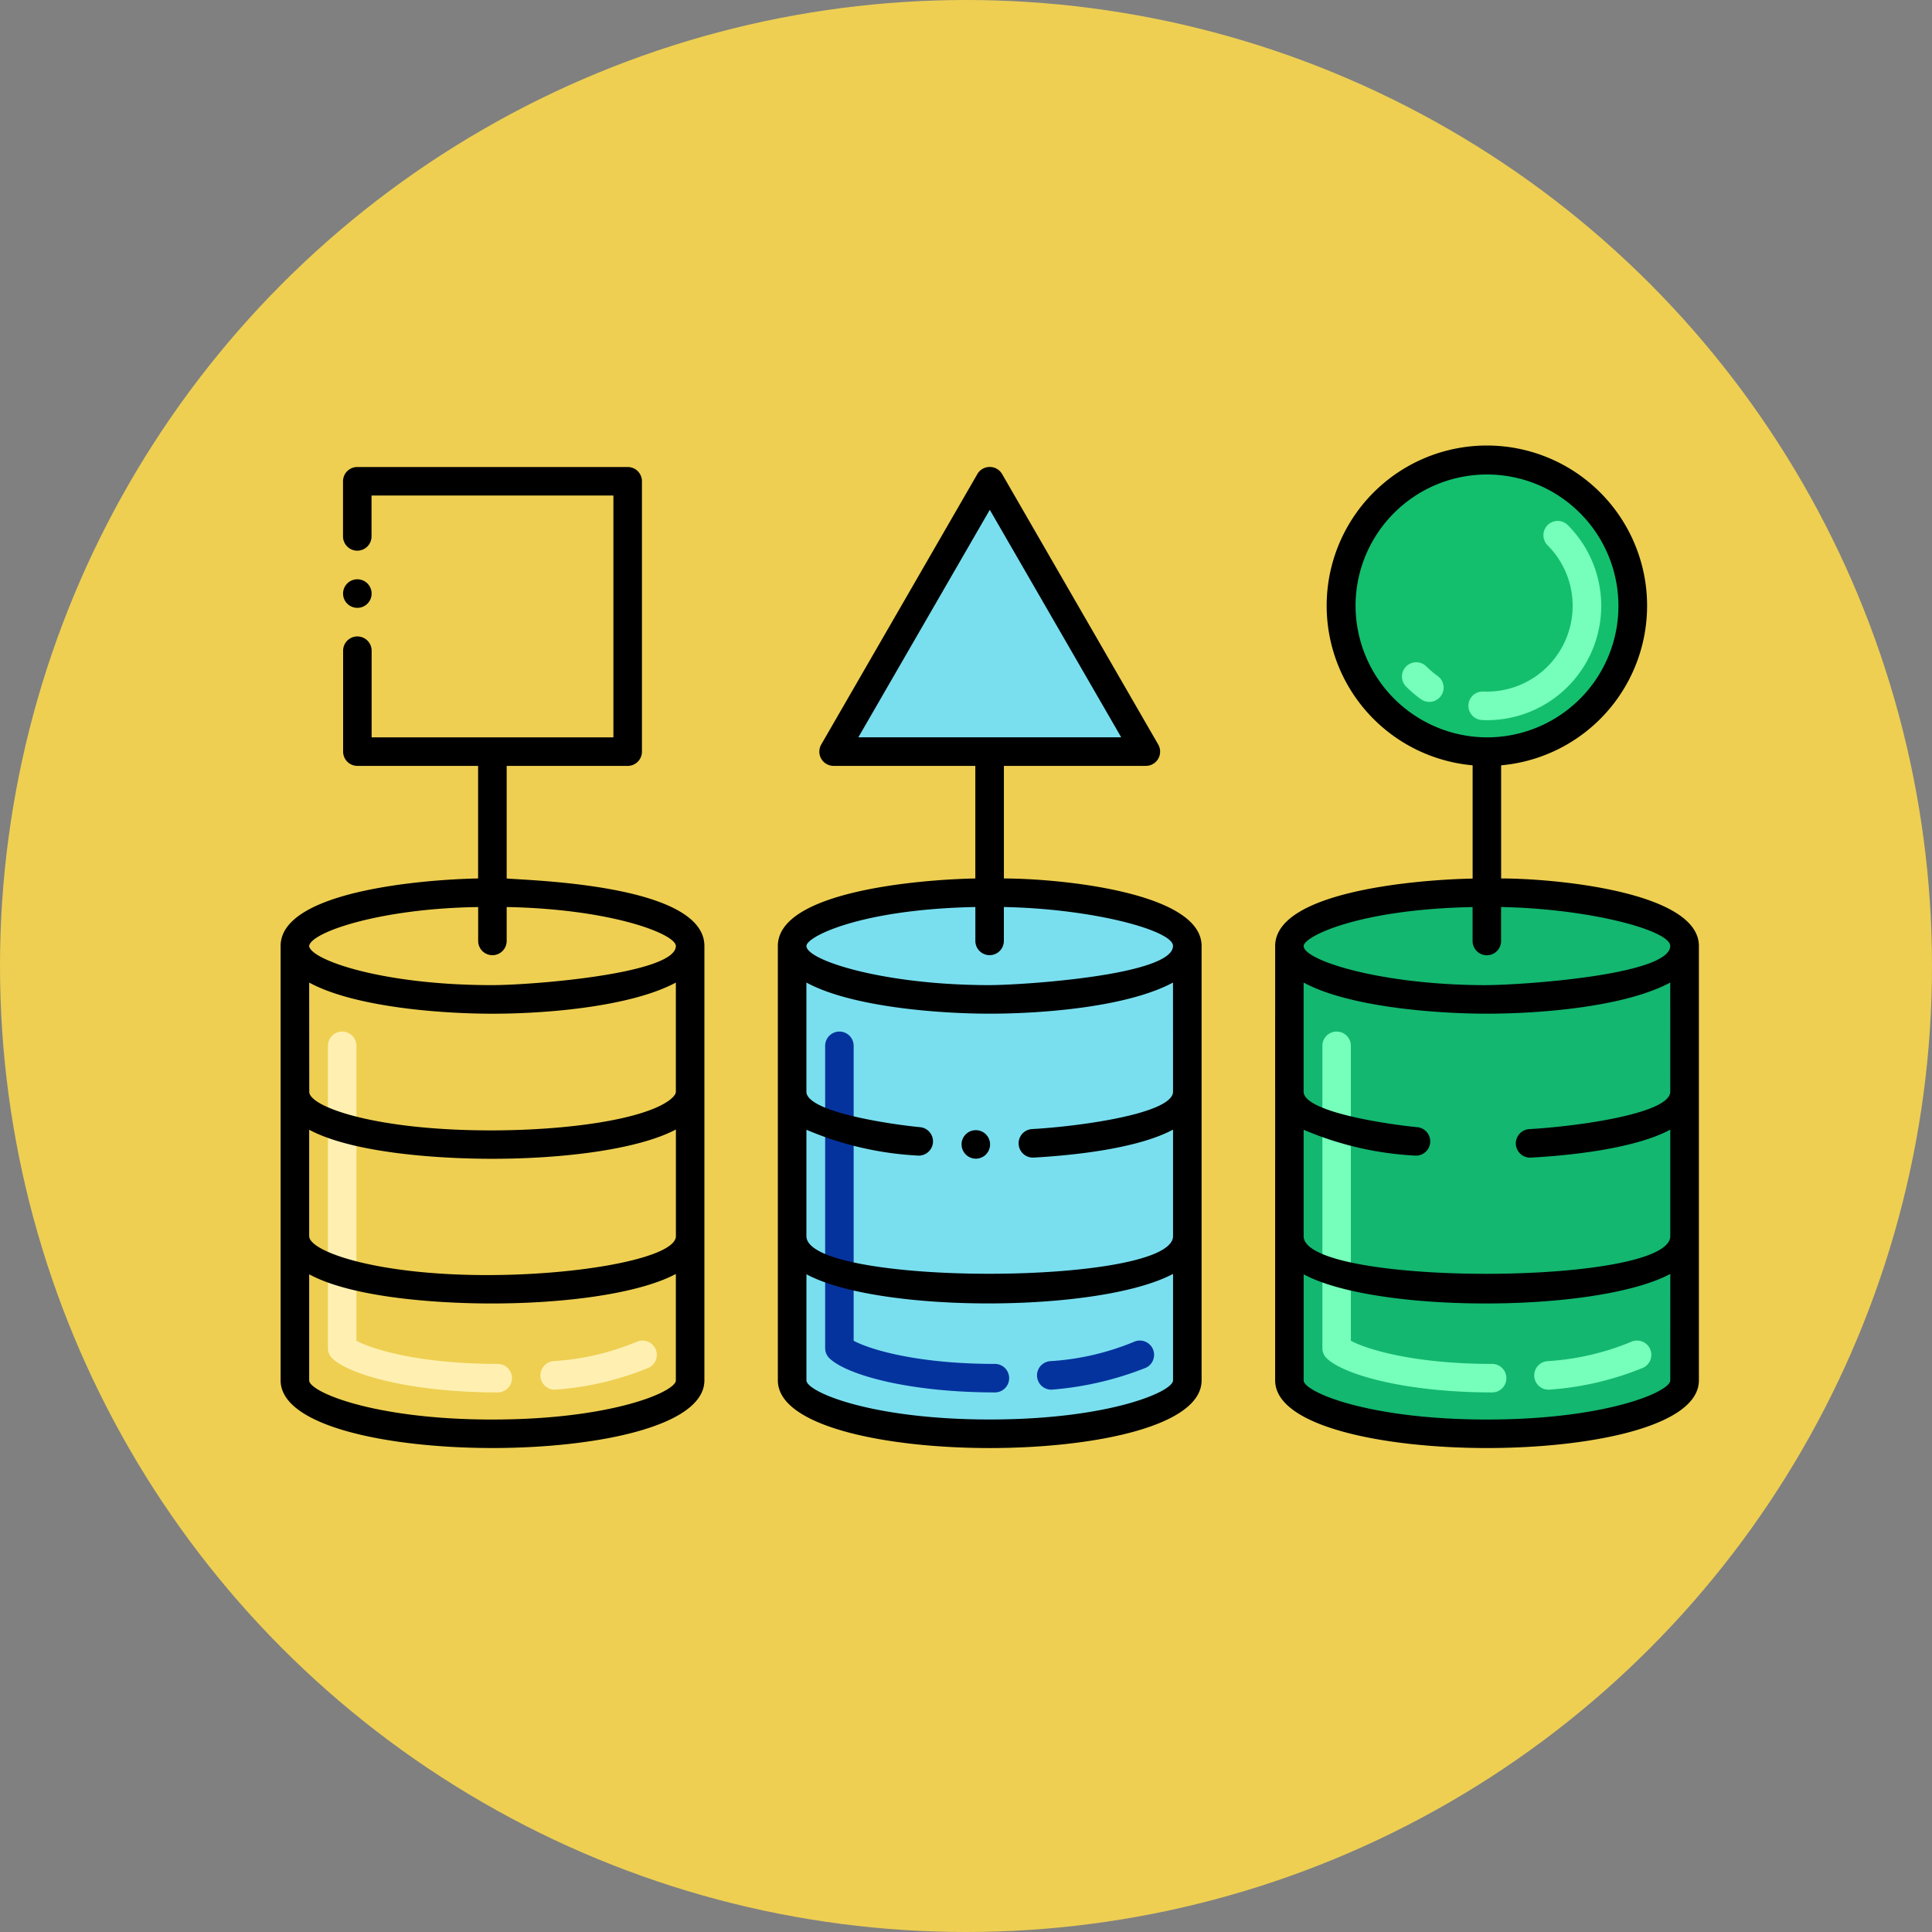 <svg xmlns="http://www.w3.org/2000/svg" width="122" height="122" viewBox="0 0 122 122">
  <rect x="0" y="0" width="122" height="122" fill="#808080" stroke="none"/>
  <g id="Grupo_85370" data-name="Grupo 85370" transform="translate(-739 -2842)">
    <circle id="Elipse_4804" data-name="Elipse 4804" cx="61" cy="61" r="61" transform="translate(739 2842)" fill="#eecf52"/>
    <g id="base-de-datos-de-objetos" transform="translate(752.861 2829.876)">
      <g id="Grupo_85369" data-name="Grupo 85369" transform="translate(3.859 41.183)">
        <g id="Grupo_85355" data-name="Grupo 85355" transform="translate(4.844 1.329)">
          <g id="Grupo_85353" data-name="Grupo 85353">
            <path id="Trazado_118412" data-name="Trazado 118412" d="M17.288,46.467H34.361V63.54H17.288Z" transform="translate(-17.288 -46.467)" fill="#eecf52"/>
          </g>
          <g id="Grupo_85354" data-name="Grupo 85354" transform="translate(1.984 1.984)">
            <path id="Trazado_118413" data-name="Trazado 118413" d="M34.991,65.072H28.617a.9.9,0,1,1,0-1.8h5.472v-10.4a.9.9,0,0,1,1.8,0v11.3a.9.9,0,0,1-.9.9Zm-9.981,0H23.69a.9.9,0,0,1,0-1.8h1.32a.9.9,0,0,1,0,1.8Z" transform="translate(-22.788 -51.967)" fill="#eecf52"/>
          </g>
        </g>
        <g id="Grupo_85358" data-name="Grupo 85358" transform="translate(34.922 1.329)">
          <g id="Grupo_85356" data-name="Grupo 85356">
            <path id="Trazado_118414" data-name="Trazado 118414" d="M110.531,46.467l9.857,17.073H100.674Z" transform="translate(-100.674 -46.467)" fill="#79dfef"/>
          </g>
        </g>
        <g id="Grupo_85361" data-name="Grupo 85361" transform="translate(66.978 0)">
          <g id="Grupo_85359" data-name="Grupo 85359">
            <circle id="Elipse_4810" data-name="Elipse 4810" cx="9.201" cy="9.201" r="9.201" fill="#13bf6d"/>
          </g>
          <g id="Grupo_85360" data-name="Grupo 85360" transform="translate(3.833 3.834)">
            <path id="Trazado_118416" data-name="Trazado 118416" d="M205.225,65.985a.9.9,0,0,1,.077-1.8,5.414,5.414,0,0,0,4.061-9.233.9.9,0,0,1,1.275-1.275,7.217,7.217,0,0,1-5.413,12.31Zm-3.85-1.309a7.292,7.292,0,0,1-.944-.8.9.9,0,1,1,1.275-1.276,5.45,5.45,0,0,0,.708.6.9.9,0,1,1-1.04,1.474Z" transform="translate(-200.167 -53.41)" fill="#76ffba"/>
          </g>
        </g>
        <g id="Grupo_85362" data-name="Grupo 85362" transform="translate(0.902 27.306)">
          <path id="Trazado_118417" data-name="Trazado 118417" d="M18.838,118.482c-6.891,0-12.479,1.511-12.479,3.373v27.427c0,4.443,24.957,4.442,24.957,0V121.855c0-1.862-5.587-3.373-12.479-3.373Z" transform="translate(-6.359 -118.482)" fill="#eecf52"/>
        </g>
        <g id="Grupo_85363" data-name="Grupo 85363" transform="translate(2.987 36.076)">
          <path id="Trazado_118418" data-name="Trazado 118418" d="M22.863,165.587c-5.351,0-9.3-1.077-10.438-2.14a.9.9,0,0,1-.286-.658V143.7a.9.9,0,0,1,1.8,0v18.624c.966.526,3.932,1.462,8.92,1.463a.9.9,0,1,1,0,1.8Zm2.7-.985a.9.9,0,0,1,.806-.988,16.42,16.42,0,0,0,5.245-1.211.9.9,0,0,1,.782,1.625,19.013,19.013,0,0,1-5.845,1.38.9.9,0,0,1-.989-.806Z" transform="translate(-12.139 -142.795)" fill="#fff0b2"/>
        </g>
        <g id="Grupo_85364" data-name="Grupo 85364" transform="translate(32.301 27.306)">
          <path id="Trazado_118419" data-name="Trazado 118419" d="M105.885,118.482c-6.891,0-12.479,1.511-12.479,3.373v27.427c0,4.443,24.957,4.442,24.957,0V121.855c0-1.862-5.587-3.373-12.479-3.373Z" transform="translate(-93.406 -118.482)" fill="#79dfef"/>
        </g>
        <g id="Grupo_85365" data-name="Grupo 85365" transform="translate(34.386 36.076)">
          <path id="Trazado_118420" data-name="Trazado 118420" d="M109.91,165.587c-5.351,0-9.3-1.077-10.438-2.14a.9.9,0,0,1-.286-.658V143.7a.9.9,0,0,1,1.8,0v18.624c.966.526,3.932,1.462,8.92,1.463a.9.9,0,1,1,0,1.8Zm3.6-.175a.9.9,0,0,1-.09-1.8,16.42,16.42,0,0,0,5.245-1.211.9.9,0,0,1,.782,1.625,20.379,20.379,0,0,1-5.938,1.385Z" transform="translate(-99.186 -142.795)" fill="#05339e"/>
        </g>
        <g id="Grupo_85366" data-name="Grupo 85366" transform="translate(63.7 27.306)">
          <path id="Trazado_118421" data-name="Trazado 118421" d="M192.932,118.482c-6.891,0-12.479,1.511-12.479,3.373v27.427c0,4.443,24.957,4.442,24.957,0V121.855c0-1.862-5.588-3.373-12.479-3.373Z" transform="translate(-180.453 -118.482)" fill="#13b770"/>
        </g>
        <g id="Grupo_85367" data-name="Grupo 85367" transform="translate(65.784 36.076)">
          <path id="Trazado_118422" data-name="Trazado 118422" d="M196.956,165.587c-5.351,0-9.3-1.077-10.438-2.14a.9.9,0,0,1-.286-.658V143.7a.9.9,0,1,1,1.8,0v18.624c.966.526,3.932,1.462,8.92,1.463a.9.9,0,1,1,0,1.8Zm3.6-.175a.9.9,0,0,1-.09-1.8,16.42,16.42,0,0,0,5.245-1.211.9.9,0,0,1,.782,1.625,19.014,19.014,0,0,1-5.845,1.38C200.618,165.411,200.587,165.412,200.556,165.412Z" transform="translate(-186.232 -142.795)" fill="#76ffba"/>
        </g>
        <g id="Grupo_85368" data-name="Grupo 85368" transform="translate(0 0.429)">
          <circle id="Elipse_4811" data-name="Elipse 4811" cx="0.902" cy="0.902" r="0.902" transform="translate(3.943 7.092)"/>
          <path id="Trazado_118423" data-name="Trazado 118423" d="M18.134,69.955V62.846h7.642a.9.9,0,0,0,.9-.9V44.872a.9.9,0,0,0-.9-.9H8.7a.9.9,0,0,0-.9.9v3.484a.9.9,0,1,0,1.8,0V45.773H24.874V61.043H9.606V55.571a.9.9,0,1,0-1.8,0v6.374a.9.9,0,0,0,.9.9H16.33v7.109c-3.484.066-12.471.8-12.471,4.265v27.427c0,2.937,6.936,4.274,13.38,4.274s13.381-1.338,13.381-4.274V74.219c0-3.894-11.028-4.129-12.487-4.264Zm-1.8,1.8V73.9a.9.9,0,1,0,1.8,0V71.758c6.664.128,10.683,1.712,10.683,2.462,0,1.758-9.117,2.47-11.6,2.47-6.982,0-11.472-1.607-11.557-2.471C5.768,73.354,10.123,71.848,16.33,71.759ZM5.663,76.529c2.829,1.539,8.243,1.966,11.577,1.966,3.7,0,8.85-.5,11.577-1.967v6.9c0,.192-.254.41-.4.523-1.641,1.223-6.372,1.9-11.172,1.912-7.466.013-11.577-1.509-11.577-2.434Zm0,9.293C8.469,87.327,14,87.656,17.2,87.656c4.617,0,9.263-.606,11.62-1.849V92.54c0,1.321-5.644,2.416-11.577,2.458C9.97,95.049,5.663,93.509,5.663,92.54Zm11.577,18.3c-7.52,0-11.577-1.753-11.577-2.471v-6.7c2.8,1.515,8.3,1.842,11.509,1.842,4.624,0,9.283-.611,11.645-1.863v6.72c0,.717-4.057,2.471-11.577,2.471Z" transform="translate(-3.859 -43.97)"/>
          <path id="Trazado_118424" data-name="Trazado 118424" d="M123.962,161.864a.9.9,0,1,0-.9-.916A.906.906,0,0,0,123.962,161.864Z" transform="translate(-80.062 -118.185)"/>
        </g>
      </g>
      <path id="Trazado_118425" data-name="Trazado 118425" d="M105.183,69.957v-7.11h8.964a.9.9,0,0,0,.779-1.353l-9.855-17.073a.905.905,0,0,0-1.565,0L93.651,61.494a.9.9,0,0,0,.779,1.353h8.949v7.11c-3.47.065-12.47.8-12.47,4.264v27.429c0,2.936,6.933,4.274,13.379,4.274s13.379-1.338,13.379-4.274V74.22C117.668,70.8,108.6,69.957,105.183,69.957Zm-9.191-8.913,8.3-14.367,8.3,14.367Zm19.872,40.605c0,.718-4.054,2.471-11.575,2.471s-11.575-1.753-11.575-2.471v-6.7c4.556,2.464,18.472,2.456,23.151-.022Zm0-18.216c-.047,1.389-5.981,2.186-8.9,2.348a.9.9,0,0,0,.1,1.8c2.543-.141,6.554-.566,8.8-1.764v6.724c0,3.153-23.151,3.189-23.151,0V85.824a20.637,20.637,0,0,0,7.012,1.63.9.9,0,1,0,.162-1.793c-1.7-.159-7.128-.934-7.175-2.226V76.529c2.828,1.54,8.325,1.966,11.575,1.966,3.333,0,8.693-.418,11.575-1.966Zm-11.593-6.742c-6.688,0-11.557-1.569-11.557-2.471,0-.588,3.412-2.316,10.645-2.46h.022V73.9a.9.9,0,1,0,1.8,0V71.76c5.656.108,10.681,1.486,10.681,2.456C115.864,76.081,106.269,76.691,104.271,76.691Z" transform="translate(-55.651 -2.36)"/>
      <path id="Trazado_118426" data-name="Trazado 118426" d="M192.228,67.6l0-7.149a10.117,10.117,0,1,0-1.8,0l0,7.153c-3.47.065-12.47.8-12.47,4.264V99.289c0,2.936,6.933,4.274,13.379,4.274s13.379-1.338,13.379-4.274V71.86c0-3.42-9.072-4.264-12.484-4.264Zm-9.193-17.213a8.3,8.3,0,1,1,8.3,8.3h-.014A8.331,8.331,0,0,1,183.036,50.384Zm19.873,48.905c0,.718-4.054,2.471-11.575,2.471s-11.575-1.753-11.575-2.471v-6.7c4.556,2.464,18.472,2.456,23.151-.022Zm0-18.216c-.047,1.389-5.981,2.186-8.9,2.348a.9.9,0,1,0,.1,1.8c2.543-.141,6.554-.566,8.8-1.764v6.724c0,3.153-23.151,3.189-23.151,0V83.465a20.637,20.637,0,0,0,7.012,1.63.9.9,0,1,0,.162-1.793c-1.7-.159-7.128-.934-7.175-2.226V74.169c2.828,1.54,8.325,1.966,11.575,1.966,3.333,0,8.693-.418,11.575-1.966Zm-11.593-6.742c-6.688,0-11.557-1.569-11.557-2.471,0-.588,3.412-2.316,10.645-2.46h.022v2.143a.9.9,0,1,0,1.8,0V69.4c5.656.108,10.681,1.486,10.681,2.456C202.909,73.722,193.314,74.331,191.316,74.331Z" transform="translate(-111.297)"/>
    </g>
  </g>
</svg>
